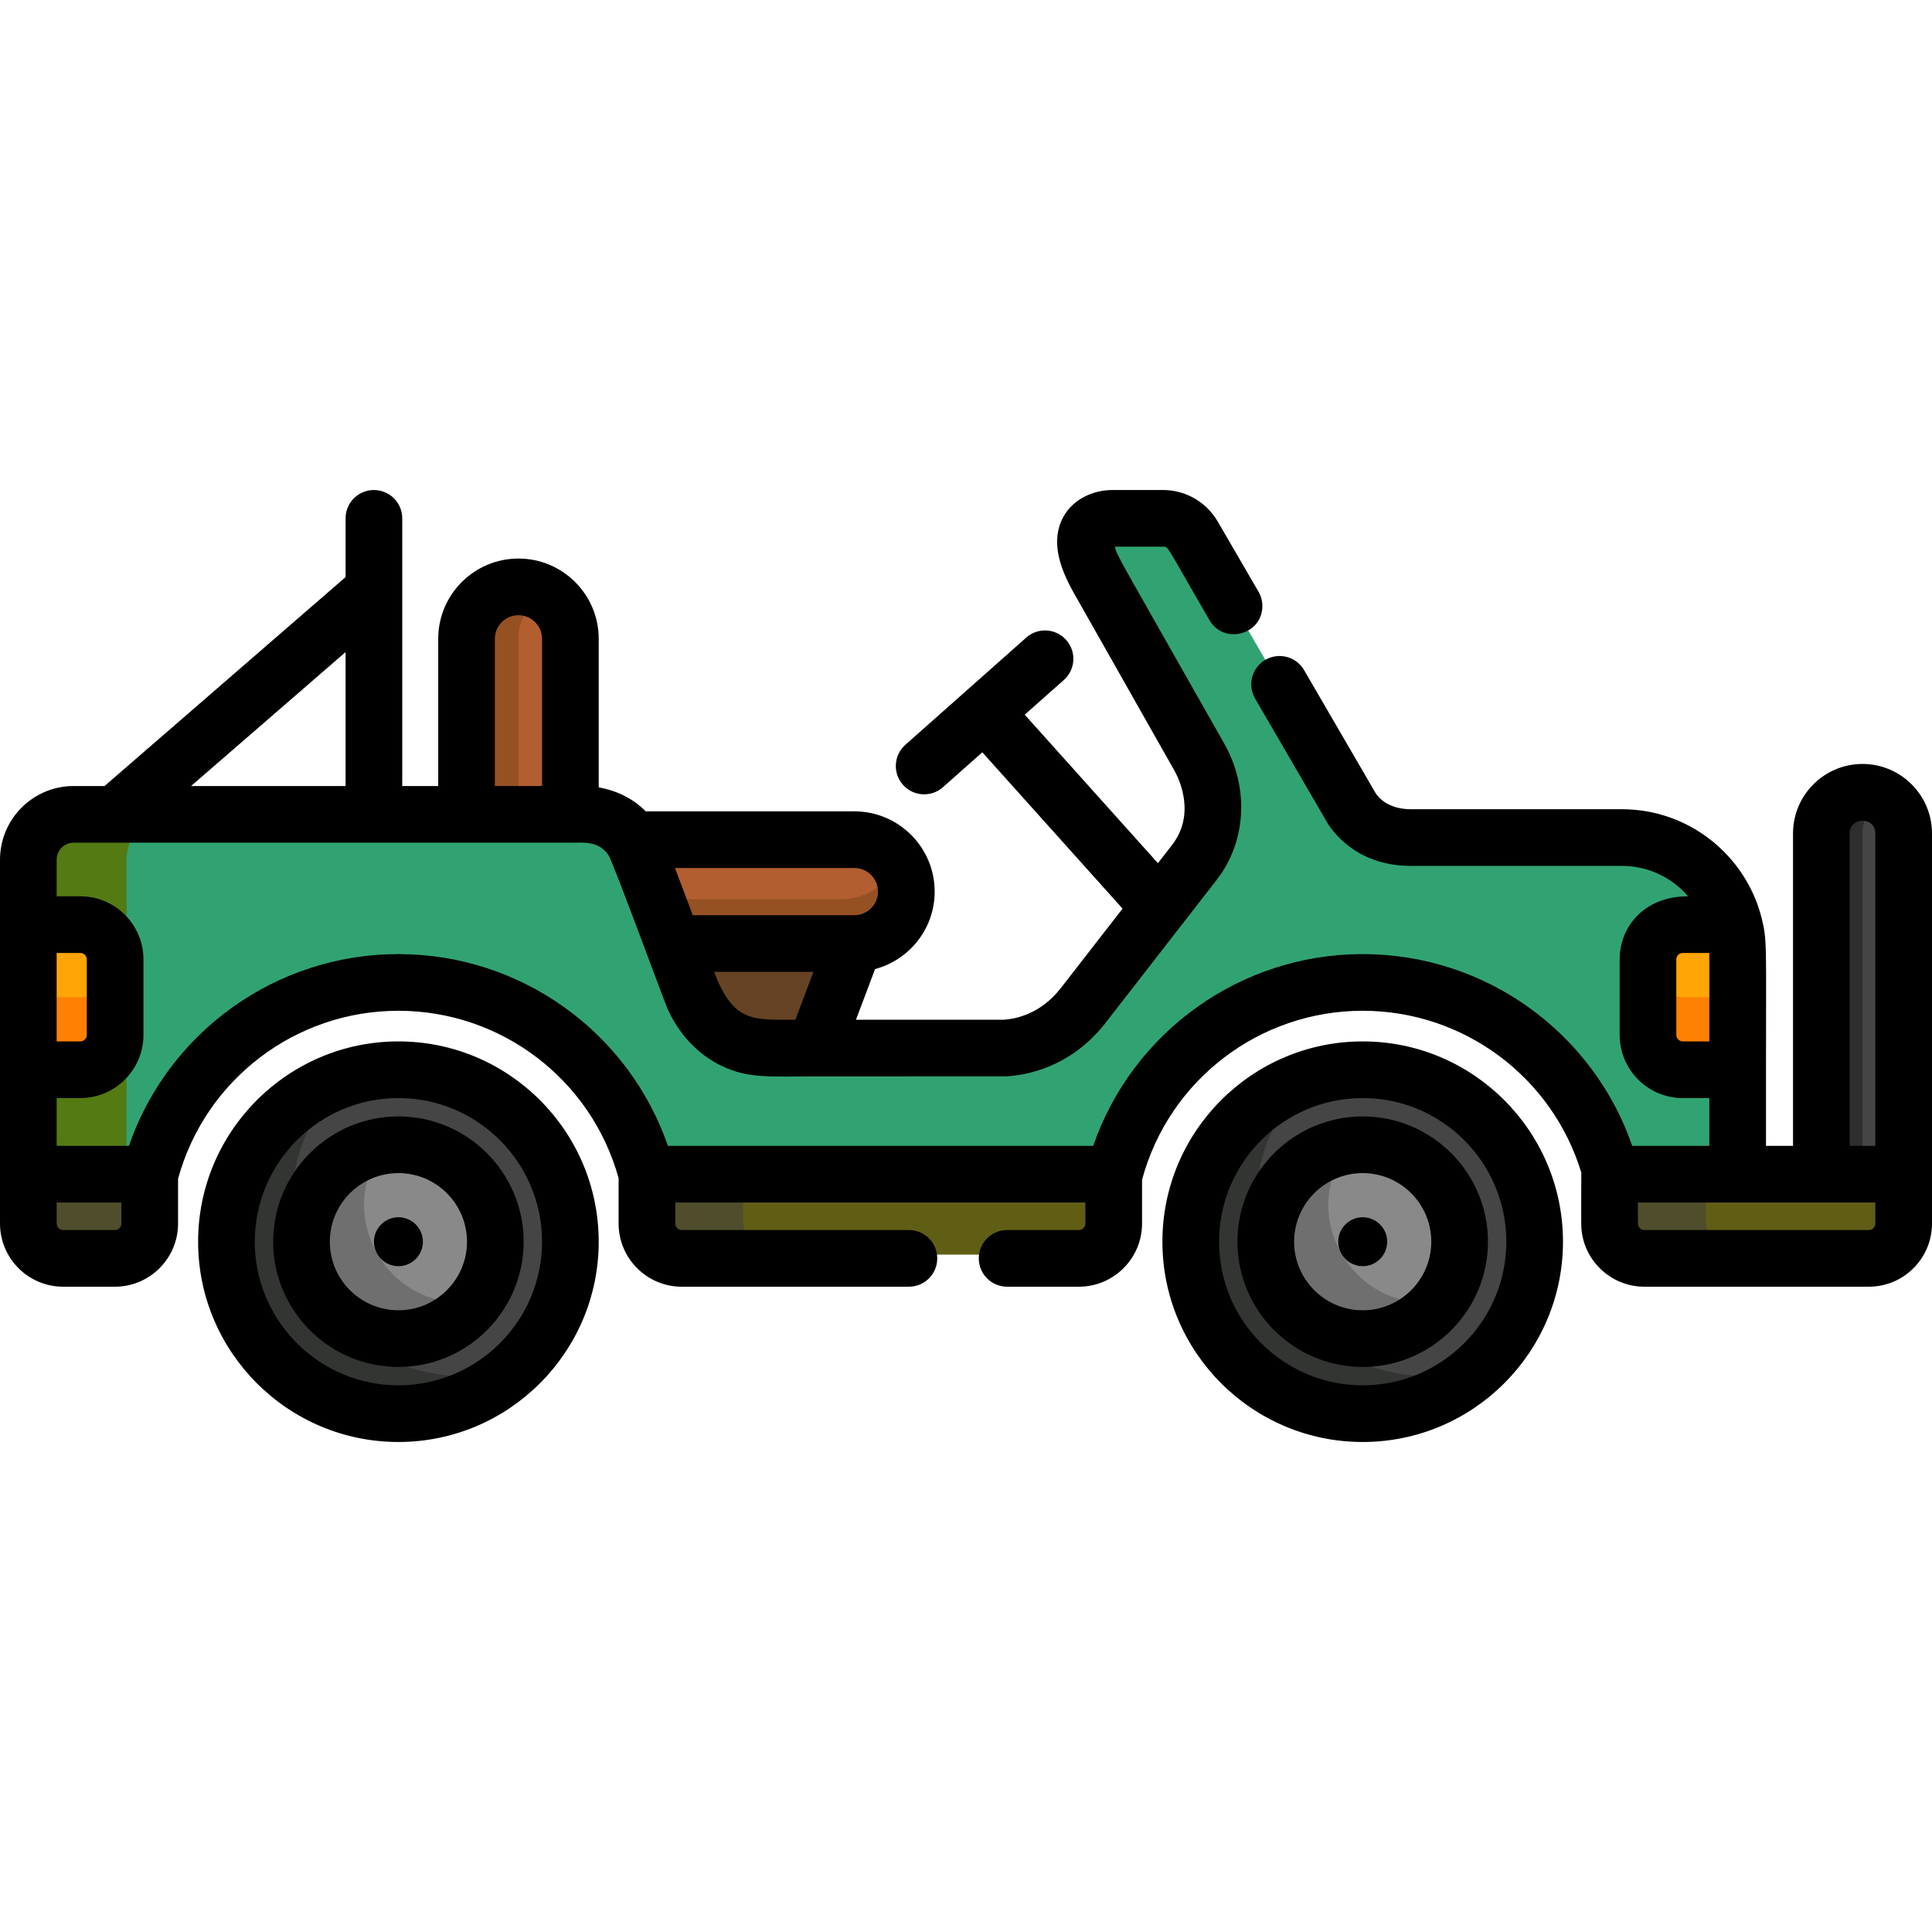 <?xml version="1.0" encoding="iso-8859-1"?>
<!-- Generator: Adobe Illustrator 19.0.0, SVG Export Plug-In . SVG Version: 6.00 Build 0)  -->
<svg xmlns="http://www.w3.org/2000/svg" xmlns:xlink="http://www.w3.org/1999/xlink" version="1.1" id="Capa_1" x="0px" y="0px" viewBox="0 0 511.999 511.999" style="enable-background:new 0 0 511.999 511.999;" xml:space="preserve">
<path style="fill:#664324;" d="M182.2,263.791L182.2,263.791c3.495,9.268,10.91,14.957,20.991,14.957h11.788l10.444-27.701h-48.029  L182.2,263.791z"/>
<path style="fill:#B25E30;" d="M168.309,227.965c0,0,0,0,0.001,0l9.083,24.084h48.029c7.599,0,13.76-6.161,13.76-13.759  c0-7.6-6.161-13.76-13.76-13.76H166.55C167.212,225.526,167.815,226.652,168.309,227.965z"/>
<path style="fill:#965123;" d="M223.04,238.289h-50.837l5.19,13.759h48.029c11.074,0,17.556-12.428,11.38-21.495  C233.965,235.187,228.872,238.289,223.04,238.289z"/>
<path style="fill:#454545;" d="M504.492,311.179v-90.308c0-6.025-4.882-10.908-10.907-10.908s-10.909,4.883-10.909,10.908v90.308  H504.492z"/>
<path style="fill:#2C2E30;" d="M499.039,211.435c-7.263-4.21-16.362,1.056-16.362,9.436v90.308h10.908v-90.308  C493.583,216.837,495.781,213.321,499.039,211.435z"/>
<path style="fill:#B25E30;" d="M151.154,217.814v-48.526c0-7.598-6.16-13.759-13.759-13.759s-13.759,6.161-13.759,13.759v48.526  C133.425,217.814,141.333,217.814,151.154,217.814z"/>
<path style="fill:#965123;" d="M144.275,157.385c-9.154-5.303-20.639,1.321-20.639,11.904v48.526h13.759v-48.526  C137.395,164.199,140.166,159.765,144.275,157.385z"/>
<path style="fill:#31A372;" d="M429.838,221.965h-55.898c-6.861,0-12.848-2.783-16.258-8.656c-0.002,0-0.002-0.002-0.002-0.002  l-41.403-71.21v0.002c-1.58-2.821-4.593-4.732-8.056-4.732h-13.413c-8.912,0.385-8.55,8.127-3.874,15.764l26.641,47.053h-0.001  c4.836,7.9,5.825,19.515-1.061,28.377l-29.471,37.909c-5.455,7.016-13.273,11.279-22.532,11.279h-60.317  c-13.461,0-18.922-9.932-20.483-13.608l-0.509-1.349v-0.001l0,0l-13.889-36.827c-0.001,0-0.001,0-0.001,0  c-3.333-8.838-11.125-10.025-14.042-10.151c-4.503,0-131.261,0-135.747,0c-6.635,0-12.013,5.378-12.013,12.013  c0,2.881,0,5.513,0,12.597c0,8.296,0,62.382,0,70.756c6.615,0,25.607,0,32.216,0c7.633-29.242,34.226-50.824,65.858-50.824  c31.633,0,58.225,21.582,65.858,50.824h123.827c7.636-29.242,34.226-50.824,65.858-50.824c31.635,0,58.225,21.582,65.86,50.824  h12.744v0.001h20.765c0-6.108,0-49.591,0-58.571C460.489,235.683,446.766,221.965,429.838,221.965z"/>
<path style="fill:#547A13;" d="M33.537,227.825c0-6.635,5.378-12.013,12.013-12.013H19.522c-6.635,0-12.013,5.378-12.013,12.013  v3.368v9.229c0,8.296,0,62.382,0,70.756c12.002,0,14.489,0,26.029,0C33.537,304.469,33.537,238.638,33.537,227.825z"/>
<path style="fill:#FFA506;" d="M21.28,245.037H7.508v38.454H21.28c5.098,0,9.229-4.133,9.229-9.228v-19.997  C30.509,249.169,26.377,245.037,21.28,245.037z"/>
<path style="fill:#FF8103;" d="M21.28,264.265H7.508v19.226H21.28c5.098,0,9.229-4.133,9.229-9.228v-19.226  C30.509,260.132,26.377,264.265,21.28,264.265z"/>
<path style="fill:#FFA506;" d="M436.728,254.266v19.997c0,5.096,4.132,9.228,9.229,9.228h14.539c0-33.922,0.278-33.645-0.948-38.454  h-13.591C440.86,245.037,436.728,249.169,436.728,254.266z"/>
<path style="fill:#FF8103;" d="M436.728,255.036v19.226c0,5.096,4.132,9.228,9.229,9.228h14.539v-19.226h-14.539  C440.86,264.265,436.728,260.132,436.728,255.036z"/>
<g>
	<path style="fill:#605E15;" d="M171.441,323.251c0,5.098,4.132,9.229,9.229,9.229h105.246c5.098,0,9.229-4.132,9.229-9.229v-13.075   H171.441V323.251z"/>
	<path style="fill:#605E15;" d="M504.492,323.251v-13.075H426.55v13.075c0,5.098,4.132,9.229,9.229,9.229h59.484   C500.36,332.481,504.492,328.348,504.492,323.251z"/>
</g>
<path style="fill:#3B540A;" d="M39.679,323.251v-13.075H7.508v13.075c0,5.098,4.132,9.229,9.229,9.229H30.45  C35.548,332.481,39.679,328.348,39.679,323.251z"/>
<g>
	<path style="fill:#4F4D2C;" d="M196.908,323.251v-13.075h-25.467v13.075c0,5.098,4.132,9.229,9.229,9.229h25.468   C201.04,332.481,196.908,328.348,196.908,323.251z"/>
	<path style="fill:#4F4D2C;" d="M452.017,323.251v-13.075H426.55v13.075c0,5.098,4.132,9.229,9.229,9.229h25.468   C456.149,332.481,452.017,328.348,452.017,323.251z"/>
	<path style="fill:#4F4D2C;" d="M32.976,310.177H7.508v13.075c0,5.098,4.132,9.229,9.229,9.229H30.45   c2.233,0,4.282-0.794,5.878-2.113C32.156,326.917,32.976,323.794,32.976,310.177z"/>
</g>
<circle style="fill:#454545;" cx="361.132" cy="329.056" r="45.571"/>
<path style="fill:#333533;" d="M338.882,341.896c-10.876-18.837-6.765-42.203,8.62-56.327c-27.831,8.747-40.436,40.99-25.841,66.269  c14.523,25.155,48.702,30.582,70.31,10.756C372.049,368.857,349.758,360.735,338.882,341.896z"/>
<circle style="fill:#888988;" cx="361.132" cy="329.056" r="25.686"/>
<path style="fill:#6F6F6F;" d="M357.523,303.621c-17.99,2.545-27.739,22.518-18.641,38.275c9.081,15.73,31.255,17.323,42.466,2.993  C358.507,348.119,343.291,321.811,357.523,303.621z"/>
<circle style="fill:#C2C2C2;" cx="361.132" cy="329.056" r="6.496"/>
<circle style="fill:#454545;" cx="105.588" cy="329.056" r="45.571"/>
<path style="fill:#333533;" d="M83.344,341.896c-10.876-18.837-6.765-42.203,8.62-56.327c-27.831,8.747-40.436,40.99-25.841,66.269  c14.523,25.155,48.702,30.582,70.31,10.756C116.511,368.857,94.22,360.735,83.344,341.896z"/>
<circle style="fill:#888988;" cx="105.588" cy="329.056" r="25.686"/>
<path style="fill:#6F6F6F;" d="M101.985,303.621c-17.99,2.545-27.739,22.518-18.641,38.275c9.081,15.73,31.255,17.323,42.467,2.993  C102.969,348.119,87.753,321.811,101.985,303.621z"/>
<circle style="fill:#C2C2C2;" cx="105.588" cy="329.056" r="6.496"/>
<path d="M361.127,275.983c-29.268,0-53.079,23.811-53.079,53.08c0,29.268,23.811,53.079,53.079,53.079  c29.269,0,53.08-23.81,53.08-53.079S390.396,275.983,361.127,275.983z M361.127,367.124c-20.987,0-38.062-17.075-38.062-38.062  c0-20.988,17.075-38.063,38.062-38.063c20.988,0,38.063,17.075,38.063,38.063C399.19,350.049,382.114,367.124,361.127,367.124z"/>
<path d="M361.127,295.867c-18.302,0-33.193,14.892-33.193,33.195c0,18.302,14.891,33.193,33.193,33.193  c18.303,0,33.195-14.891,33.195-33.193C394.322,310.758,379.43,295.867,361.127,295.867z M361.127,347.238  c-10.023,0-18.176-8.154-18.176-18.176c0-10.024,8.154-18.178,18.176-18.178c10.024,0,18.178,8.155,18.178,18.178  S371.15,347.238,361.127,347.238z"/>
<circle cx="361.132" cy="329.066" r="6.496"/>
<path d="M105.583,275.983c-29.269,0-53.08,23.811-53.08,53.08c0,29.268,23.812,53.079,53.08,53.079s53.08-23.81,53.08-53.079  S134.851,275.983,105.583,275.983z M105.583,367.124c-20.988,0-38.063-17.075-38.063-38.062c0-20.988,17.076-38.063,38.063-38.063  s38.063,17.075,38.063,38.063C143.646,350.049,126.571,367.124,105.583,367.124z"/>
<path d="M105.583,295.867c-18.302,0-33.193,14.892-33.193,33.195c0,18.302,14.891,33.193,33.193,33.193s33.193-14.891,33.193-33.193  C138.775,310.758,123.885,295.867,105.583,295.867z M105.583,347.238c-10.023,0-18.176-8.154-18.176-18.176  c0-10.024,8.154-18.178,18.176-18.178s18.176,8.155,18.176,18.178C123.759,339.085,115.606,347.238,105.583,347.238z"/>
<circle cx="105.588" cy="329.066" r="6.496"/>
<path d="M493.584,202.455c-10.154,0-18.416,8.261-18.416,18.415v82.798h-7.162V283.49c0-33.632,0.336-34.229-1.191-40.341  c-4.225-16.476-19.202-28.694-36.976-28.694H373.94c-5.788,0-8.407-2.814-9.327-4.165c-0.089-0.153-0.409-0.708-0.493-0.847  l-18.525-31.862c-2.083-3.586-6.683-4.8-10.264-2.717c-3.585,2.083-4.801,6.679-2.717,10.264  c0.151,0.259,19.158,32.965,19.322,33.217c2.174,3.346,8.671,11.126,22.005,11.126h55.898c7.001,0,13.282,3.128,17.531,8.056  c-11.654,0-18.148,8.062-18.148,16.738v19.997c0,9.228,7.508,16.737,16.738,16.737h7.031v12.67h-20.436  c-10.439-30.2-39.018-50.824-71.427-50.824c-32.407,0-60.986,20.624-71.425,50.824H177.007  c-10.436-30.2-39.015-50.824-71.425-50.824S44.594,273.47,34.158,303.67H15.017v-12.67h6.263c9.229,0,16.738-7.508,16.738-16.737  v-19.997c0-9.229-7.508-16.738-16.738-16.738h-6.263v-9.703c0-2.485,2.02-4.505,4.505-4.505c4.845,0,126.779,0,131.633,0  c3.402,0,7.453-0.575,10.105,3.295c1.231,1.902,14.363,37.638,15.538,40.458c1.301,3.065,5.452,11.117,14.463,15.404  c7.127,3.391,12.486,2.778,24.72,2.778c0.286,0,50.24,0.004,50.526-0.008c4.816-0.223,17.037-2.048,26.462-14.17l29.472-37.91  c7.739-9.959,8.886-24.369,1.667-36.684c-28.242-49.882-27.869-48.717-28.691-51.609h12.804c1.523,0,0.845-0.243,12.171,19.235l0,0  c3.67,6.872,14.147,4.257,14.147-3.534c0-1.478-0.432-2.85-1.168-4.012l0.003-0.002l-10.58-18.195  c-2.97-5.25-8.547-8.508-14.572-8.508h-13.413c-4.998,0-10.357,2.327-12.978,7.057c-3.536,6.378-0.955,13.57,2.57,19.915  c0.594,1.048,26.408,46.646,27.004,47.694c1.411,2.658,5.298,11.558-0.818,19.428l-3.729,4.797l-35.3-39.349l10.368-9.194  c3.102-2.751,3.387-7.496,0.636-10.6c-2.751-3.101-7.495-3.39-10.6-0.636l-32.036,28.41c-3.102,2.751-3.387,7.496-0.636,10.6  c2.755,3.105,7.501,3.384,10.6,0.636l10.432-9.251l37.17,41.433l-16.375,21.063c-5.488,7.059-12.307,8.219-15.145,8.378h-39.134  l5.061-13.424c9.08-2.424,15.797-10.696,15.797-20.528c0-11.728-9.541-21.269-21.269-21.269h-55.295  c-4.108-4.163-9.054-5.758-12.466-6.361v-39.369c0-11.727-9.541-21.268-21.268-21.268c-11.727,0-21.268,9.541-21.268,21.268v39.015  h-9.532v-70.937c0-4.148-3.361-7.508-7.508-7.508c-4.148,0-7.508,3.361-7.508,7.508v15.569L27.71,208.303h-8.188  C8.758,208.303,0,217.061,0,227.825c0,17.614,0,65.081,0,83.353v13.075c0,9.229,7.508,16.738,16.738,16.738H30.45  c9.229,0,16.738-7.508,16.738-16.738v-11.877c7.187-26.242,31.089-44.512,58.395-44.512c27.251,0,51.11,18.196,58.35,44.353v12.035  c0,9.229,7.508,16.738,16.738,16.738h60.201c4.148,0,7.508-3.362,7.508-7.508c0-4.148-3.361-7.508-7.508-7.508H180.67  c-0.948,0-1.721-0.773-1.721-1.721v-5.566h108.687v5.566c0,0.948-0.773,1.721-1.721,1.721h-19.016c-4.148,0-7.508,3.361-7.508,7.508  c0,4.147,3.361,7.508,7.508,7.508h19.016c9.229,0,16.738-7.508,16.738-16.738v-11.601c7.096-26.391,31.073-44.788,58.473-44.788  c26.74,0,50.223,17.517,57.936,42.887c-0.034,0.594-0.022,12.905-0.022,13.502c0,9.229,7.508,16.738,16.738,16.738h59.484  c9.229,0,16.738-7.508,16.738-16.738c0-16.84,0-65.251,0-103.381C512,210.716,503.739,202.455,493.584,202.455z M210.788,270.238  c-11.101,0-16.415,0.892-21.536-12.684h26.318L210.788,270.238z M226.424,230.035c3.447,0,6.252,2.805,6.252,6.252  c0,3.447-2.805,6.251-6.252,6.251h-42.837c-1.77-4.692-3.206-8.497-4.716-12.503H226.424z M131.144,169.289  c0-3.447,2.804-6.251,6.251-6.251s6.251,2.804,6.251,6.251v39.015h-12.502V169.289z M91.579,172.81v35.493H50.633L91.579,172.81z   M15.017,252.546h6.263c0.948,0,1.721,0.772,1.721,1.721v19.997c0,0.948-0.772,1.72-1.721,1.72h-6.263V252.546z M32.171,324.252  c0,0.948-0.773,1.721-1.721,1.721H16.738c-0.948,0-1.721-0.773-1.721-1.721v-5.566h17.154  C32.171,318.686,32.171,324.252,32.171,324.252z M445.957,275.983c-0.948,0-1.721-0.772-1.721-1.72v-19.997  c0-0.948,0.773-1.721,1.721-1.721h7.03c0.003,0.45,0.002,22.984,0.002,23.437L445.957,275.983L445.957,275.983z M496.983,324.252  c0,0.948-0.772,1.721-1.721,1.721h-59.484c-0.948,0-1.721-0.773-1.721-1.721v-5.565c1.902,0,60.846,0.001,62.925,0.001  L496.983,324.252L496.983,324.252z M496.983,303.67h-6.799v-82.798c0-4.491,6.799-4.493,6.799,0V303.67z"/>
<g>
</g>
<g>
</g>
<g>
</g>
<g>
</g>
<g>
</g>
<g>
</g>
<g>
</g>
<g>
</g>
<g>
</g>
<g>
</g>
<g>
</g>
<g>
</g>
<g>
</g>
<g>
</g>
<g>
</g>
</svg>
